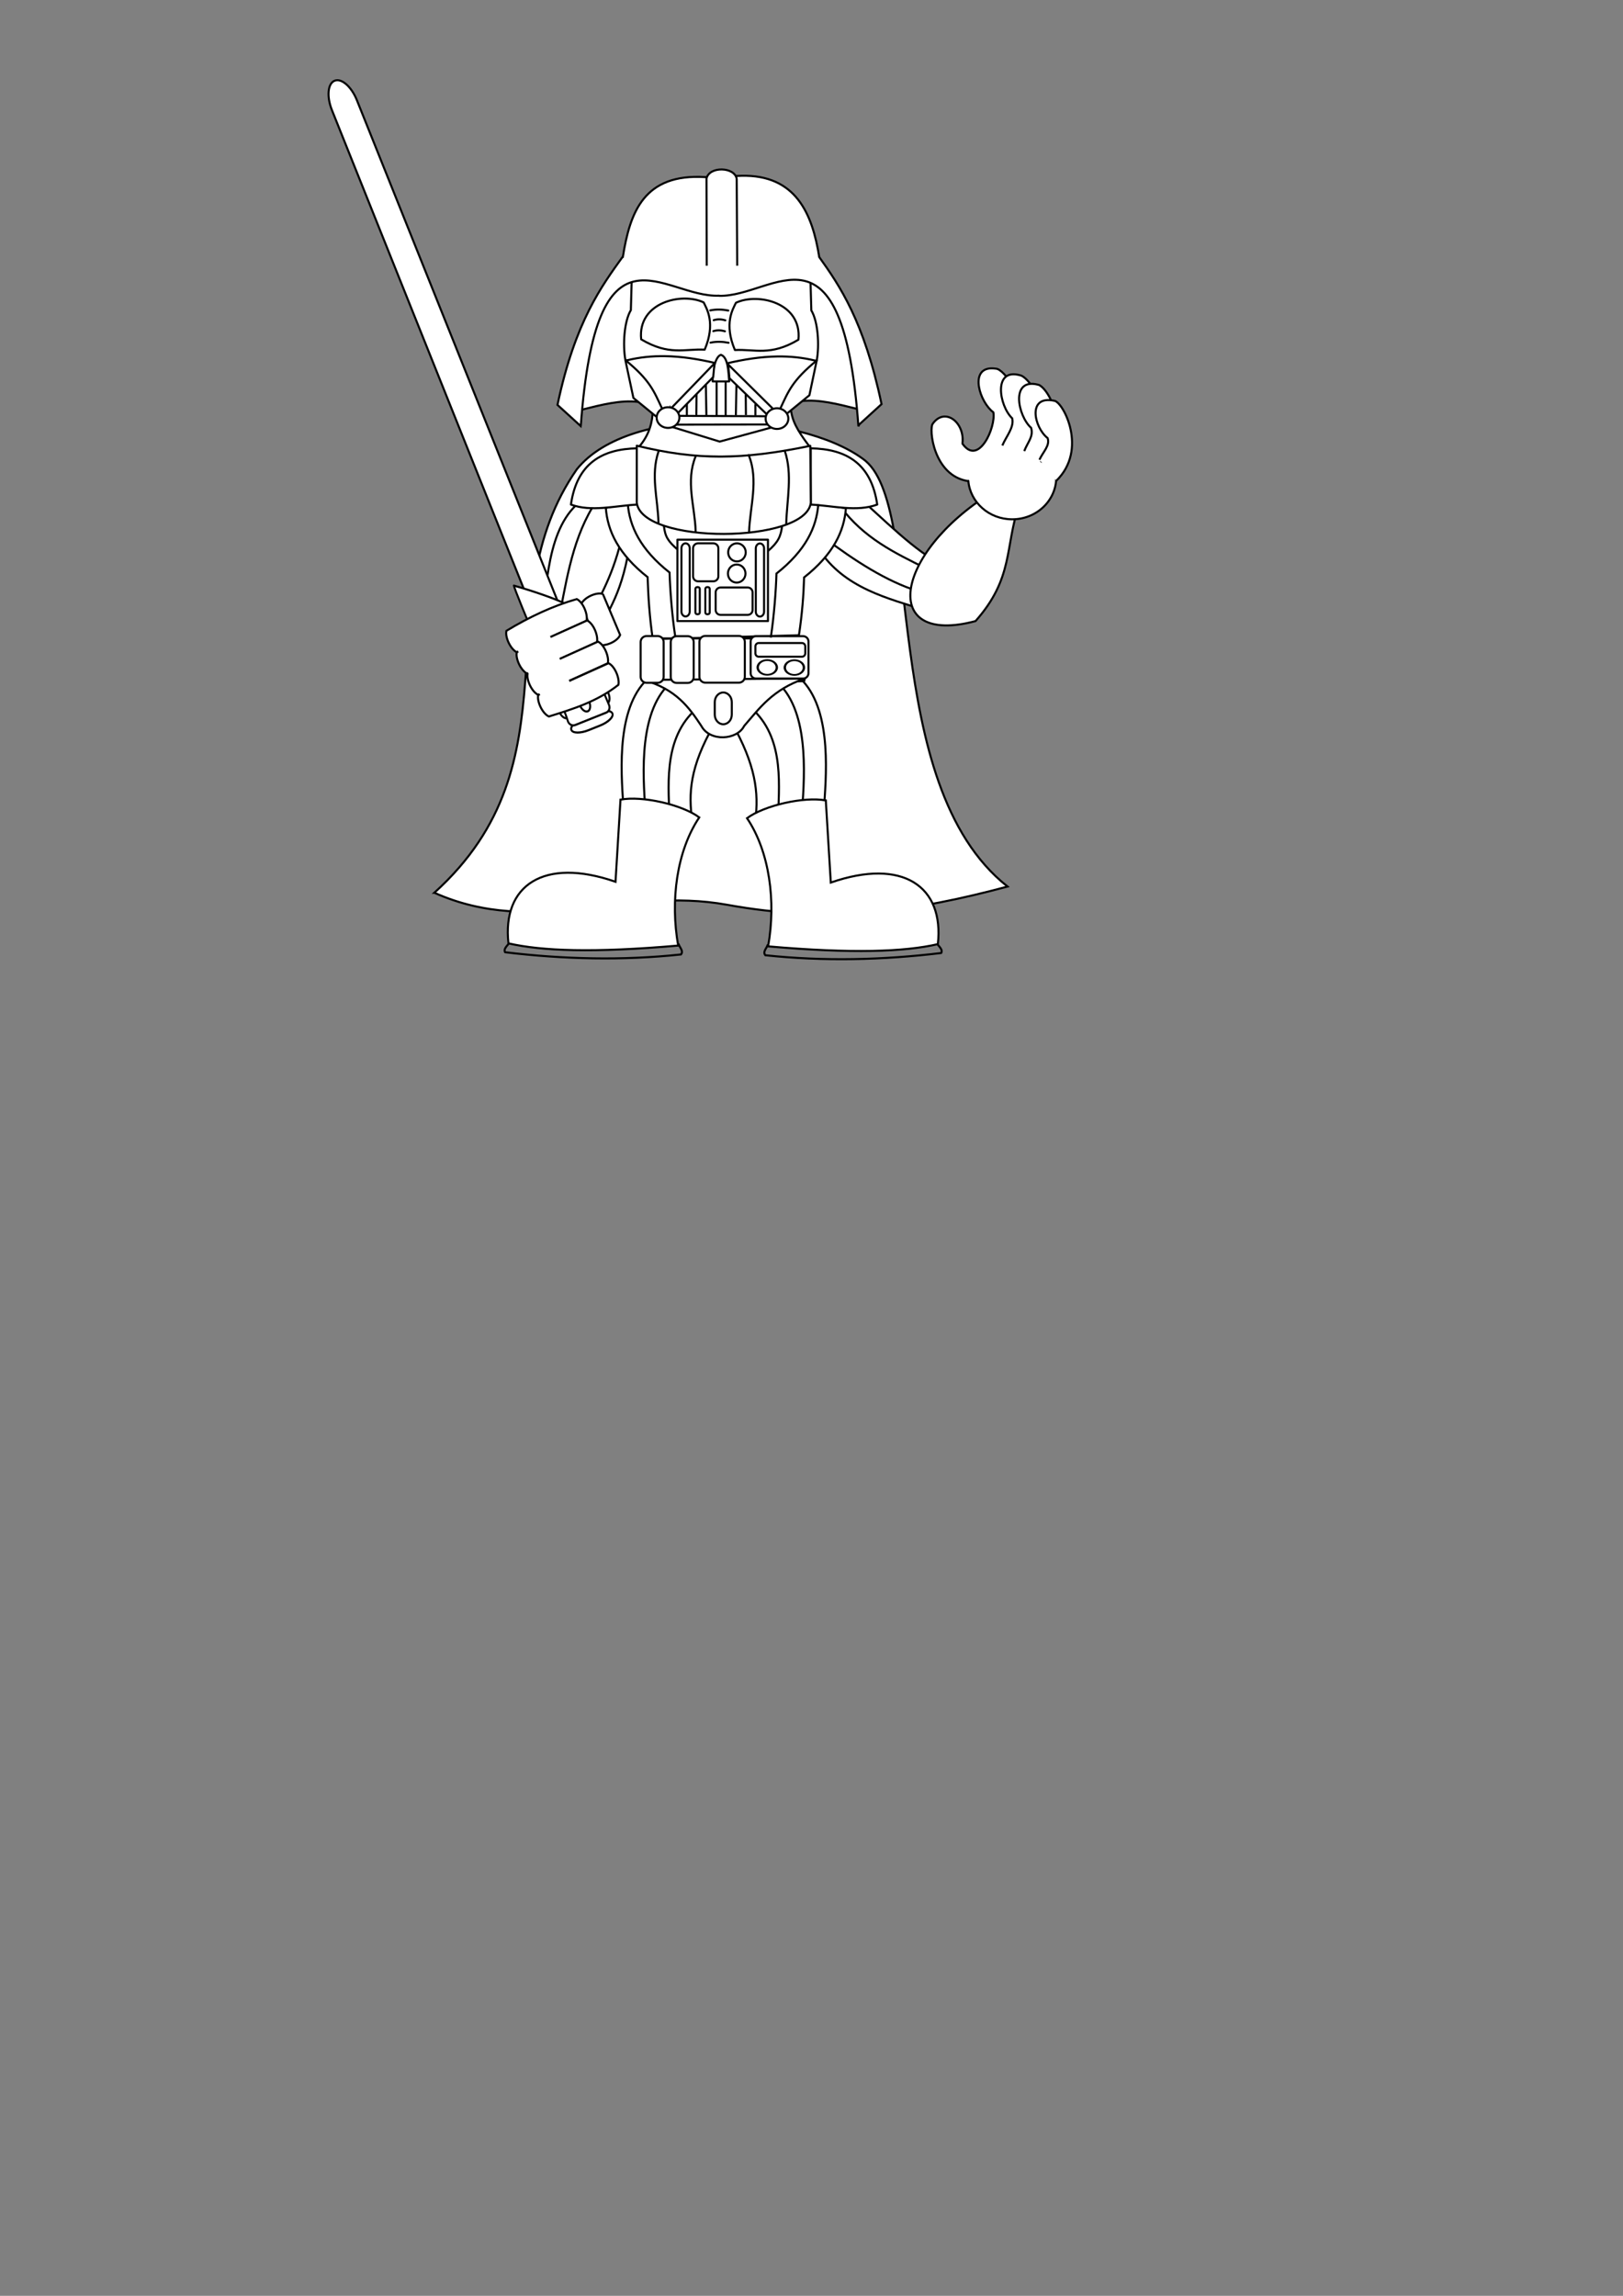 <?xml version="1.0" encoding="UTF-8" standalone="no"?>
<!-- Created with Inkscape (http://www.inkscape.org/) -->

<svg
   xmlns:dc="http://purl.org/dc/elements/1.1/"
   xmlns:cc="http://creativecommons.org/ns#"
   xmlns:rdf="http://www.w3.org/1999/02/22-rdf-syntax-ns#"
   xmlns:svg="http://www.w3.org/2000/svg"
   xmlns="http://www.w3.org/2000/svg"
   xmlns:sodipodi="http://sodipodi.sourceforge.net/DTD/sodipodi-0.dtd"
   xmlns:inkscape="http://www.inkscape.org/namespaces/inkscape"
   width="210mm"
   height="297mm"
   id="svg36674"
   version="1.1"
   inkscape:version="0.48.4 r9939"
   sodipodi:docname="darth-vader_002.hpgl">
  <rect width="100%" height="100%" fill="#808080" stroke="none"/>
  <defs
     id="defs3">
    <inkscape:perspective
       sodipodi:type="inkscape:persp3d"
       inkscape:vp_x="0 : 526.18109 : 1"
       inkscape:vp_y="0 : 1000 : 0"
       inkscape:vp_z="744.09448 : 526.18109 : 1"
       inkscape:persp3d-origin="372.04724 : 350.78739 : 1"
       id="perspective36680" />
    <inkscape:perspective
       id="perspective36465"
       inkscape:persp3d-origin="0.5 : 0.33333333 : 1"
       inkscape:vp_z="1 : 0.5 : 1"
       inkscape:vp_y="0 : 1000 : 0"
       inkscape:vp_x="0 : 0.5 : 1"
       sodipodi:type="inkscape:persp3d" />
    <filter
       color-interpolation-filters="sRGB"
       inkscape:collect="always"
       id="filter5073"
       x="-0.243"
       width="1.485"
       y="-0.102"
       height="1.205">
      <feGaussianBlur
         inkscape:collect="always"
         stdDeviation="11.635"
         id="feGaussianBlur5075" />
    </filter>
  </defs>
  <sodipodi:namedview
     inkscape:document-units="mm"
     id="base"
     pagecolor="#ffffff"
     bordercolor="#666666"
     borderopacity="1.0"
     inkscape:pageopacity="0.0"
     inkscape:pageshadow="2"
     inkscape:zoom="0.98994949"
     inkscape:cx="370.19241"
     inkscape:cy="647.39007"
     inkscape:current-layer="layer1"
     showgrid="false"
     inkscape:window-width="2560"
     inkscape:window-height="1378"
     inkscape:window-x="-8"
     inkscape:window-y="-8"
     inkscape:window-maximized="1" />
  <g
     inkscape:label="Layer 1"
     inkscape:groupmode="layer"
     id="layer1">
    <g
       transform="translate(7.853,-573.43)"
       id="g36360">
      <path
         inkscape:export-ydpi="150.08365"
         inkscape:export-xdpi="150.08365"
         inkscape:export-filename="C:\Documents and Settings\Rob\My Documents\Darth Vader line art.png"
         sodipodi:nodetypes="cccccccccccccccccccc"
         id="path31525"
         d="m 364.156,699.812 -13.281,5.531 -22.562,-4 -31.844,3.531 -18.156,32.812 -7.594,30.312 6.188,5.688 c 9.613,-2.419 18.758,-4.712 27.031,-3.781 l 65.281,8.719 -0.344,-11.375 11.938,-5.812 3.594,8.062 c 8.198,-0.847 17.216,1.421 26.719,3.812 l 3.531,-7.844 -6.062,-28.781 -15.656,-30.812 -28.781,-6.062 z m 20.25,69.688 c -0.095,0.01 -0.186,0.021 -0.281,0.031 l 0.281,-0.031 z"
         style="fill:#ffffff;fill-opacity:1;stroke:#000000;stroke-width:1px;stroke-linecap:butt;stroke-linejoin:miter;stroke-opacity:1" />
      <path
         inkscape:export-ydpi="150.08365"
         inkscape:export-xdpi="150.08365"
         inkscape:export-filename="C:\Documents and Settings\Rob\My Documents\Darth Vader line art.png"
         sodipodi:nodetypes="cscccc"
         id="path4541"
         d="m 204.556,1009.936 c 49.75,22.157 92.351,-3.379 143.189,5.885 51.139,9.319 92.429,3.038 137.128,-8.915 -63.64,-50.171 -39.891,-187.476 -70.711,-209.102 -31.146,-22.897 -113.693,-27.405 -139.906,5.051 -45.794,65.997 1.605,142.655 -69.701,207.081 z"
         style="fill:#ffffff;fill-opacity:1;stroke:#000000;stroke-width:1px;stroke-linecap:butt;stroke-linejoin:miter;stroke-opacity:1" />
      <path
         inkscape:export-ydpi="150.08365"
         inkscape:export-xdpi="150.08365"
         inkscape:export-filename="C:\Documents and Settings\Rob\My Documents\Darth Vader line art.png"
         sodipodi:nodetypes="ccccc"
         id="path4366"
         d="m 453.558,849.827 -8.081,22.223 c -18.854,-5.964 -40.65,-10.957 -53.033,-30.305 l 15.657,-28.789 c 16.633,14.711 31.512,30.223 45.457,36.871 z"
         style="fill:#ffffff;fill-opacity:1;stroke:#000000;stroke-width:1px;stroke-linecap:butt;stroke-linejoin:miter;stroke-opacity:1" />
      <path
         inkscape:export-ydpi="150.08365"
         inkscape:export-xdpi="150.08365"
         inkscape:export-filename="C:\Documents and Settings\Rob\My Documents\Darth Vader line art.png"
         sodipodi:nodetypes="cccccc"
         id="path4362"
         d="m 273.751,820.532 c -15.184,14.756 -14.429,44.381 -17.678,69.195 l 24.749,0.505 c 6.061,-14.816 13.7,-21.742 18.183,-44.447 l -5.556,-33.335 -19.698,8.081 z"
         style="fill:#ffffff;fill-opacity:1;stroke:#000000;stroke-width:1px;stroke-linecap:butt;stroke-linejoin:miter;stroke-opacity:1" />
      <path
         inkscape:export-ydpi="150.08365"
         inkscape:export-xdpi="150.08365"
         inkscape:export-filename="C:\Documents and Settings\Rob\My Documents\Darth Vader line art.png"
         sodipodi:nodetypes="cc"
         id="path4551"
         d="m 394.97,836.19 c 15.321,11.572 30.641,21.397 45.962,26.264"
         style="fill:none;stroke:#000000;stroke-width:1px;stroke-linecap:butt;stroke-linejoin:miter;stroke-opacity:1" />
      <path
         inkscape:export-ydpi="150.08365"
         inkscape:export-xdpi="150.08365"
         inkscape:export-filename="C:\Documents and Settings\Rob\My Documents\Darth Vader line art.png"
         sodipodi:nodetypes="cc"
         id="path4549"
         d="m 403.051,821.037 c 11.603,15.517 26.406,22.613 41.921,30.305"
         style="fill:none;stroke:#000000;stroke-width:1px;stroke-linecap:butt;stroke-linejoin:miter;stroke-opacity:1" />
      <path
         inkscape:export-ydpi="150.08365"
         inkscape:export-xdpi="150.08365"
         inkscape:export-filename="C:\Documents and Settings\Rob\My Documents\Darth Vader line art.png"
         sodipodi:nodetypes="cccccccc"
         id="path4031"
         d="m 288.413,821.78 c 0.855,11.28 6.15,22.564 20.438,33.844 0.255,8.548 0.934,19.74 2.531,30.302 l 71.469,-1.895 c 1.598,-10.562 2.276,-19.733 2.531,-28.281 14.288,-11.28 19.583,-22.532 20.438,-33.812 l -65.719,-11.054 -51.688,10.898 z"
         style="fill:#ffffff;fill-opacity:1;stroke:#000000;stroke-width:1px;stroke-linecap:butt;stroke-linejoin:miter;stroke-opacity:1" />
      <path
         inkscape:export-ydpi="150.08365"
         inkscape:export-xdpi="150.08365"
         inkscape:export-filename="C:\Documents and Settings\Rob\My Documents\Darth Vader line art.png"
         sodipodi:nodetypes="cc"
         id="path4031-2"
         d="m 323.628,842.25 c -4.855,-4.237 -6.22,-6.413 -6.819,-11.743"
         style="fill:none;stroke:#000000;stroke-width:1px;stroke-linecap:butt;stroke-linejoin:miter;stroke-opacity:1" />
      <path
         inkscape:export-ydpi="150.08365"
         inkscape:export-xdpi="150.08365"
         inkscape:export-filename="C:\Documents and Settings\Rob\My Documents\Darth Vader line art.png"
         sodipodi:nodetypes="cccc"
         id="path31649"
         d="m 311.253,776.085 c -0.456,5.91 -2.621,11.557 -7.45,16.794 27.295,5.36 55.538,5.161 84.853,-0.253 -4.516,-6.067 -8.723,-11.658 -9.596,-18.056"
         style="fill:#ffffff;fill-opacity:1;stroke:#000000;stroke-width:1px;stroke-linecap:round;stroke-linejoin:round;stroke-opacity:1" />
      <path
         inkscape:export-ydpi="150.08365"
         inkscape:export-xdpi="150.08365"
         inkscape:export-filename="C:\Documents and Settings\Rob\My Documents\Darth Vader line art.png"
         sodipodi:nodetypes="ccccc"
         id="path3985"
         d="m 297.237,970.792 c -1.11,-16.357 -4.29,-48.149 10.102,-63.892 18.084,-0.337 26.089,14.033 31.82,24.749 -10.48,19.771 -10.286,32.2 -8.081,45.962 l -33.84,-6.819 z"
         style="fill:none;stroke:#000000;stroke-width:1px;stroke-linecap:butt;stroke-linejoin:miter;stroke-opacity:1" />
      <path
         inkscape:export-ydpi="150.08365"
         inkscape:export-xdpi="150.08365"
         inkscape:export-filename="C:\Documents and Settings\Rob\My Documents\Darth Vader line art.png"
         sodipodi:nodetypes="ccccc"
         id="path3985-5"
         d="m 394.97,970.414 c 1.11,-16.357 4.29,-48.149 -10.102,-63.892 -18.084,-0.337 -27.099,13.275 -32.83,23.991 10.48,19.771 11.296,32.957 9.091,46.72 l 33.84,-6.819 z"
         style="fill:none;stroke:#000000;stroke-width:1px;stroke-linecap:butt;stroke-linejoin:miter;stroke-opacity:1" />
      <path
         inkscape:export-ydpi="150.08365"
         inkscape:export-xdpi="150.08365"
         inkscape:export-filename="C:\Documents and Settings\Rob\My Documents\Darth Vader line art.png"
         sodipodi:nodetypes="ccc"
         id="path4031-3"
         d="m 322.365,884.677 c -1.598,-10.562 -2.523,-22.767 -2.778,-31.315 -14.288,-11.28 -19.601,-22.56 -20.456,-33.84"
         style="fill:none;stroke:#000000;stroke-width:1px;stroke-linecap:butt;stroke-linejoin:miter;stroke-opacity:1" />
      <path
         style="fill:none;stroke:#000000;stroke-width:1;stroke-linecap:round;stroke-linejoin:round;stroke-miterlimit:4;stroke-opacity:1"
         d="m 307.216,885.561 78.323,0 0,20.708 -78.323,0 z"
         id="rect30735" />
      <path
         inkscape:export-ydpi="150.08365"
         inkscape:export-xdpi="150.08365"
         inkscape:export-filename="C:\Documents and Settings\Rob\My Documents\Darth Vader line art.png"
         sodipodi:nodetypes="cc"
         id="path3985-1-1"
         d="m 319.56,975.429 c -0.231,-16.393 -3.468,-39.218 11.747,-54.167"
         style="fill:none;stroke:#000000;stroke-width:1px;stroke-linecap:butt;stroke-linejoin:miter;stroke-opacity:1" />
      <path
         inkscape:export-ydpi="150.08365"
         inkscape:export-xdpi="150.08365"
         inkscape:export-filename="C:\Documents and Settings\Rob\My Documents\Darth Vader line art.png"
         sodipodi:nodetypes="cc"
         id="path3985-1"
         d="m 308.009,973.068 c -1.11,-16.357 -4.29,-48.149 10.102,-63.892"
         style="fill:none;stroke:#000000;stroke-width:1px;stroke-linecap:butt;stroke-linejoin:miter;stroke-opacity:1" />
      <path
         inkscape:export-ydpi="150.08365"
         inkscape:export-xdpi="150.08365"
         inkscape:export-filename="C:\Documents and Settings\Rob\My Documents\Darth Vader line art.png"
         sodipodi:nodetypes="cc"
         id="path3985-1-1-7"
         d="m 372.647,975.05 c 0.231,-16.393 3.468,-39.218 -11.747,-54.167"
         style="fill:none;stroke:#000000;stroke-width:1px;stroke-linecap:butt;stroke-linejoin:miter;stroke-opacity:1" />
      <path
         inkscape:export-ydpi="150.08365"
         inkscape:export-xdpi="150.08365"
         inkscape:export-filename="C:\Documents and Settings\Rob\My Documents\Darth Vader line art.png"
         sodipodi:nodetypes="cc"
         id="path3985-1-2"
         d="m 384.198,972.69 c 1.11,-16.357 4.29,-48.149 -10.102,-63.892"
         style="fill:none;stroke:#000000;stroke-width:1px;stroke-linecap:butt;stroke-linejoin:miter;stroke-opacity:1" />
      <path
         inkscape:export-ydpi="150.08365"
         inkscape:export-xdpi="150.08365"
         inkscape:export-filename="C:\Documents and Settings\Rob\My Documents\Darth Vader line art.png"
         sodipodi:nodetypes="ccccc"
         id="path3981"
         d="m 306.834,905.89 79.044,-0.758 c -15.942,5.433 -22.269,14.565 -29.799,23.233 -3.486,6.974 -16.775,7.848 -20.961,0 -6.013,-9.086 -12.378,-18.007 -28.284,-22.476 z"
         style="fill:#ffffff;fill-opacity:1;stroke:#000000;stroke-width:1px;stroke-linecap:round;stroke-linejoin:round;stroke-opacity:1" />
      <path
         style="fill:#ffffff;fill-opacity:1;stroke:#000000;stroke-width:1;stroke-linecap:round;stroke-linejoin:round;stroke-miterlimit:4;stroke-opacity:1"
         d="m 323.418,837.301 44.291,0 0,39.799 -44.291,0 z"
         id="rect30737" />
      <path
         inkscape:export-ydpi="150.08365"
         inkscape:export-xdpi="150.08365"
         inkscape:export-filename="C:\Documents and Settings\Rob\My Documents\Darth Vader line art.png"
         sodipodi:nodetypes="cccc"
         id="path4364"
         d="m 476.792,814.471 c -47.804,29.863 -54.359,75.113 -7.576,62.629 18.665,-21.045 14.294,-36.029 21.213,-56.569 l -13.637,-6.061 z"
         style="fill:#ffffff;fill-opacity:1;stroke:#000000;stroke-width:1px;stroke-linecap:butt;stroke-linejoin:miter;stroke-opacity:1" />
      <path
         inkscape:export-ydpi="150.08365"
         inkscape:export-xdpi="150.08365"
         inkscape:export-filename="C:\Documents and Settings\Rob\My Documents\Darth Vader line art.png"
         sodipodi:nodetypes="cccscccssccc"
         id="path31253"
         d="m 476.844,753.531 c -10.657,0.323 -5.573,16.553 1.094,21.5 1.3,7.272 -7.239,26.632 -15.125,15.312 0.928,-7.463 -3.89,-13.484 -8.875,-13.25 -1.951,0.091 -3.935,1.135 -5.594,3.438 -2.127,2.291 0.258,25.615 17.281,28.125 l 0.062,-0.125 c 0.902,10.535 10.165,18.812 21.469,18.812 11.901,0 21.531,-9.175 21.531,-20.5 0,-11.295 -9.581,-20.451 -21.438,-20.5 8.343,-17.194 -4.157,-32.56 -8.062,-32.656 -0.855,-0.128 -1.633,-0.178 -2.344,-0.156 z"
         style="fill:#ffffff;fill-opacity:1;stroke:#000000;stroke-width:1;stroke-linecap:round;stroke-linejoin:round;stroke-miterlimit:4;stroke-opacity:1;stroke-dasharray:none" />
      <path
         inkscape:export-ydpi="150.08365"
         inkscape:export-xdpi="150.08365"
         inkscape:export-filename="C:\Documents and Settings\Rob\My Documents\Darth Vader line art.png"
         sodipodi:nodetypes="ccccccccccccccccccccccccccccccc"
         id="path31376"
         d="m 304.062,703.875 -3.031,7.812 -0.375,13.375 c -3.292,5.504 -4.023,16.999 -2.656,24.5 0.024,0.019 0.039,0.043 0.062,0.062 L 298,749.688 301.906,768 l 11.125,9.094 0.812,0.062 6.875,5 23.375,7.188 25,-6.812 -0.125,-0.125 7.938,-6.562 -0.031,-0.094 11.094,-9.062 3.5,-16.625 -0.375,-0.219 0.469,-0.156 c 1.367,-7.501 0.636,-18.996 -2.656,-24.5 l -0.375,-13.375 L 385.75,706.875 369.844,705 l -1.75,2.031 -1.906,-0.156 -13.656,2.031 -26.25,-2.031 -22.219,-3 z m 87.406,46.188 0.031,-0.188 -0.031,0.188 z"
         style="fill:#ffffff;fill-opacity:1;stroke:#000000;stroke-width:1px;stroke-linecap:butt;stroke-linejoin:miter;stroke-opacity:1" />
      <path
         inkscape:export-ydpi="150.08365"
         inkscape:export-xdpi="150.08365"
         inkscape:export-filename="C:\Documents and Settings\Rob\My Documents\Darth Vader line art.png"
         id="path31400-7-9"
         d="m 317.344,747.572 c 8.173,0.125 16.399,1.442 24.625,3.375 l -4.406,8.969 -10.375,9.844 -4.406,3.062 -2.531,2.5 -0.594,-0.312 -2.062,1.438 -0.625,-2.844 -1.125,-0.562 c -3.869,-8.296 -5.816,-13.699 -17.812,-23.5 l 0.844,0.031 c 6.1,-1.493 12.269,-2.095 18.469,-2 z"
         style="fill:#ffffff;fill-opacity:1;stroke:#000000;stroke-width:1px;stroke-linecap:round;stroke-linejoin:round;stroke-opacity:1" />
      <path
         inkscape:export-ydpi="150.08365"
         inkscape:export-xdpi="150.08365"
         inkscape:export-filename="C:\Documents and Settings\Rob\My Documents\Darth Vader line art.png"
         sodipodi:nodetypes="cccc"
         id="path31255"
         d="m 336.76,744.392 c -9.776,-0.505 -17.425,3.091 -31.062,-5.051 -1.813,-18.101 19.853,-23.13 30.557,-18.056 1.533,3.181 5.972,10.18 0.505,23.107 z"
         style="fill:none;stroke:#000000;stroke-width:1;stroke-linecap:round;stroke-linejoin:round;stroke-miterlimit:4;stroke-opacity:1" />
      <path
         inkscape:export-ydpi="150.08365"
         inkscape:export-xdpi="150.08365"
         inkscape:export-filename="C:\Documents and Settings\Rob\My Documents\Darth Vader line art.png"
         id="path31400-7"
         d="m 372.25,747.719 c -8.173,0.125 -16.399,1.442 -24.625,3.375 l 4.406,8.969 10.375,9.844 4.406,3.062 2.531,2.5 0.594,-0.312 2.062,1.438 0.625,-2.844 1.125,-0.562 c 3.869,-8.296 5.816,-13.699 17.812,-23.5 l -0.844,0.031 c -6.1,-1.493 -12.269,-2.095 -18.469,-2 z"
         style="fill:#ffffff;fill-opacity:1;stroke:#000000;stroke-width:1px;stroke-linecap:round;stroke-linejoin:round;stroke-opacity:1" />
      <path
         inkscape:export-ydpi="150.08365"
         inkscape:export-xdpi="150.08365"
         inkscape:export-filename="C:\Documents and Settings\Rob\My Documents\Darth Vader line art.png"
         sodipodi:nodetypes="cccc"
         id="path31328"
         d="m 344.715,746.917 c -2.881,0.821 -4.19,8.271 -4.041,13.006 l 8.081,0 c -0.431,-4.409 -0.431,-11.775 -4.041,-13.006 z"
         style="fill:#ffffff;fill-opacity:1;stroke:#000000;stroke-width:1px;stroke-linecap:round;stroke-linejoin:round;stroke-opacity:1" />
      <path
         inkscape:export-ydpi="150.08365"
         inkscape:export-xdpi="150.08365"
         inkscape:export-filename="C:\Documents and Settings\Rob\My Documents\Darth Vader line art.png"
         sodipodi:nodetypes="ccccc"
         id="path31330"
         d="m 320.218,773.181 21.339,-22.097 -0.631,6.692 -18.562,18.94 -2.147,-3.536 z"
         style="fill:#ffffff;fill-opacity:1;stroke:#000000;stroke-width:1px;stroke-linecap:butt;stroke-linejoin:miter;stroke-opacity:1" />
      <path
         inkscape:export-ydpi="150.08365"
         inkscape:export-xdpi="150.08365"
         inkscape:export-filename="C:\Documents and Settings\Rob\My Documents\Darth Vader line art.png"
         sodipodi:nodetypes="ccccc"
         id="path31330-1"
         d="m 370.221,773.371 -21.971,-21.718 0.631,6.692 19.193,18.562 2.147,-3.536 z"
         style="fill:#ffffff;fill-opacity:1;stroke:#000000;stroke-width:1px;stroke-linecap:butt;stroke-linejoin:miter;stroke-opacity:1" />
      <path
         inkscape:export-ydpi="150.08365"
         inkscape:export-xdpi="150.08365"
         inkscape:export-filename="C:\Documents and Settings\Rob\My Documents\Darth Vader line art.png"
         sodipodi:nodetypes="cccccc"
         id="path31330-1-2"
         d="m 368.261,776.955 -46.298,-0.209 0.362,4.308 46.901,-0.077 -0.965,-4.022 0,-5e-5 z"
         style="fill:#ffffff;fill-opacity:1;stroke:#000000;stroke-width:1px;stroke-linecap:butt;stroke-linejoin:miter;stroke-opacity:1" />
      <path
         transform="translate(72.605,425.274)"
         style="fill:#ffffff;fill-opacity:1;stroke:#000000;stroke-width:1;stroke-linecap:round;stroke-linejoin:round;stroke-miterlimit:4;stroke-opacity:1"
         d="m 305.066,352.832 c 0,2.789 -2.487,5.051 -5.556,5.051 -3.068,0 -5.556,-2.261 -5.556,-5.051 0,-2.789 2.487,-5.051 5.556,-5.051 3.068,0 5.556,2.261 5.556,5.051 z"
         id="path31304-1" />
      <path
         transform="translate(19.319,424.769)"
         style="fill:#ffffff;fill-opacity:1;stroke:#000000;stroke-width:1;stroke-linecap:round;stroke-linejoin:round;stroke-miterlimit:4;stroke-opacity:1"
         d="m 305.066,352.832 c 0,2.789 -2.487,5.051 -5.556,5.051 -3.068,0 -5.556,-2.261 -5.556,-5.051 0,-2.789 2.487,-5.051 5.556,-5.051 3.068,0 5.556,2.261 5.556,5.051 z"
         id="path31304" />
      <path
         inkscape:export-ydpi="150.08365"
         inkscape:export-xdpi="150.08365"
         inkscape:export-filename="C:\Documents and Settings\Rob\My Documents\Darth Vader line art.png"
         sodipodi:nodetypes="cccc"
         id="path31255-6"
         d="m 351.542,744.574 c 9.776,-0.505 17.425,3.091 31.062,-5.051 1.813,-18.101 -19.853,-23.13 -30.557,-18.056 -1.533,3.181 -5.972,10.18 -0.505,23.107 z"
         style="fill:none;stroke:#000000;stroke-width:1;stroke-linecap:round;stroke-linejoin:round;stroke-miterlimit:4;stroke-opacity:1" />
      <path
         inkscape:export-ydpi="150.08365"
         inkscape:export-xdpi="150.08365"
         inkscape:export-filename="C:\Documents and Settings\Rob\My Documents\Darth Vader line art.png"
         id="path31446"
         d="m 354.781,659.375 c -0.234,0.005 -0.482,0.023 -0.719,0.031 l -16.938,0.625 c -29.972,-1.889 -36.874,16.964 -40.375,39.031 l -0.156,0 c -9.917,13.903 -23.179,31.348 -31.812,72.344 l 11.25,10.25 0,-0.125 0.125,0.375 C 283.813,676.805 316.365,719.154 343.812,718 l 0.094,0.062 c 26.901,0.654 60.336,-41.666 68.031,63.812 l 0.375,-0.875 10.938,-9.969 c -8.571,-40.7 -20.592,-58.054 -30.469,-71.906 -3.392,-21.429 -11.57,-40.308 -38,-39.75 z"
         style="fill:#ffffff;fill-opacity:1;stroke:#000000;stroke-width:1px;stroke-linecap:butt;stroke-linejoin:miter;stroke-opacity:1" />
      <path
         inkscape:export-ydpi="150.08365"
         inkscape:export-xdpi="150.08365"
         inkscape:export-filename="C:\Documents and Settings\Rob\My Documents\Darth Vader line art.png"
         sodipodi:nodetypes="cccc"
         id="path31521"
         d="m 337.77,703.354 -0.126,-42.553 c 1.202,-6.218 13.892,-5.865 14.773,0.126 l 0.253,42.426"
         style="fill:#ffffff;fill-opacity:1;stroke:#000000;stroke-width:1px;stroke-linecap:butt;stroke-linejoin:miter;stroke-opacity:1" />
      <path
         inkscape:export-ydpi="150.08365"
         inkscape:export-xdpi="150.08365"
         inkscape:export-filename="C:\Documents and Settings\Rob\My Documents\Darth Vader line art.png"
         sodipodi:nodetypes="cc"
         id="path31552"
         d="m 342.596,760.29 1e-5,16.429"
         style="fill:none;stroke:#000000;stroke-width:1px;stroke-linecap:butt;stroke-linejoin:miter;stroke-opacity:1" />
      <path
         inkscape:export-ydpi="150.08365"
         inkscape:export-xdpi="150.08365"
         inkscape:export-filename="C:\Documents and Settings\Rob\My Documents\Darth Vader line art.png"
         sodipodi:nodetypes="cc"
         id="path31552-5"
         d="m 337.328,761.629 0.268,14.732"
         style="fill:none;stroke:#000000;stroke-width:1px;stroke-linecap:butt;stroke-linejoin:miter;stroke-opacity:1" />
      <path
         inkscape:export-ydpi="150.08365"
         inkscape:export-xdpi="150.08365"
         inkscape:export-filename="C:\Documents and Settings\Rob\My Documents\Darth Vader line art.png"
         sodipodi:nodetypes="cc"
         id="path31552-4"
         d="m 332.775,766.182 -0.089,10.089"
         style="fill:none;stroke:#000000;stroke-width:1px;stroke-linecap:butt;stroke-linejoin:miter;stroke-opacity:1" />
      <path
         inkscape:export-ydpi="150.08365"
         inkscape:export-xdpi="150.08365"
         inkscape:export-filename="C:\Documents and Settings\Rob\My Documents\Darth Vader line art.png"
         sodipodi:nodetypes="cc"
         id="path31552-56"
         d="m 328.043,770.915 10e-6,5.536"
         style="fill:none;stroke:#000000;stroke-width:1px;stroke-linecap:butt;stroke-linejoin:miter;stroke-opacity:1" />
      <path
         inkscape:export-ydpi="150.08365"
         inkscape:export-xdpi="150.08365"
         inkscape:export-filename="C:\Documents and Settings\Rob\My Documents\Darth Vader line art.png"
         sodipodi:nodetypes="cc"
         id="path31552-49"
         d="m 347.016,760.379 -10e-6,16.429"
         style="fill:none;stroke:#000000;stroke-width:1px;stroke-linecap:butt;stroke-linejoin:miter;stroke-opacity:1" />
      <path
         inkscape:export-ydpi="150.08365"
         inkscape:export-xdpi="150.08365"
         inkscape:export-filename="C:\Documents and Settings\Rob\My Documents\Darth Vader line art.png"
         sodipodi:nodetypes="cc"
         id="path31552-5-8"
         d="m 352.284,761.718 -0.268,14.732"
         style="fill:none;stroke:#000000;stroke-width:1px;stroke-linecap:butt;stroke-linejoin:miter;stroke-opacity:1" />
      <path
         inkscape:export-ydpi="150.08365"
         inkscape:export-xdpi="150.08365"
         inkscape:export-filename="C:\Documents and Settings\Rob\My Documents\Darth Vader line art.png"
         sodipodi:nodetypes="cc"
         id="path31552-4-4"
         d="m 356.837,766.272 0.089,10.089"
         style="fill:none;stroke:#000000;stroke-width:1px;stroke-linecap:butt;stroke-linejoin:miter;stroke-opacity:1" />
      <path
         inkscape:export-ydpi="150.08365"
         inkscape:export-xdpi="150.08365"
         inkscape:export-filename="C:\Documents and Settings\Rob\My Documents\Darth Vader line art.png"
         sodipodi:nodetypes="cc"
         id="path31552-56-3"
         d="m 361.57,771.004 -1e-5,5.536"
         style="fill:none;stroke:#000000;stroke-width:1px;stroke-linecap:butt;stroke-linejoin:miter;stroke-opacity:1" />
      <path
         inkscape:export-ydpi="150.08365"
         inkscape:export-xdpi="150.08365"
         inkscape:export-filename="C:\Documents and Settings\Rob\My Documents\Darth Vader line art.png"
         sodipodi:nodetypes="cc"
         id="path31676"
         d="m 339.474,725.199 c 3.038,-0.623 5.969,-0.49 8.839,0.063"
         style="fill:none;stroke:#000000;stroke-width:1px;stroke-linecap:round;stroke-linejoin:round;stroke-opacity:1" />
      <path
         inkscape:export-ydpi="150.08365"
         inkscape:export-xdpi="150.08365"
         inkscape:export-filename="C:\Documents and Settings\Rob\My Documents\Darth Vader line art.png"
         sodipodi:nodetypes="cc"
         id="path31676-8"
         d="m 339.601,740.968 c 3.038,-0.623 5.969,-0.49 8.839,0.063"
         style="fill:none;stroke:#000000;stroke-width:1px;stroke-linecap:round;stroke-linejoin:round;stroke-opacity:1" />
      <path
         inkscape:export-ydpi="150.08365"
         inkscape:export-xdpi="150.08365"
         inkscape:export-filename="C:\Documents and Settings\Rob\My Documents\Darth Vader line art.png"
         sodipodi:nodetypes="cc"
         id="path31676-2"
         d="m 341.179,729.983 c 1.953,-0.623 3.837,-0.49 5.682,0.063"
         style="fill:none;stroke:#000000;stroke-width:1px;stroke-linecap:round;stroke-linejoin:round;stroke-opacity:1" />
      <path
         inkscape:export-ydpi="150.08365"
         inkscape:export-xdpi="150.08365"
         inkscape:export-filename="C:\Documents and Settings\Rob\My Documents\Darth Vader line art.png"
         sodipodi:nodetypes="cc"
         id="path31676-2-7"
         d="m 340.99,735.349 c 1.953,-0.623 3.837,-0.49 5.682,0.063"
         style="fill:none;stroke:#000000;stroke-width:1px;stroke-linecap:round;stroke-linejoin:round;stroke-opacity:1" />
      <path
         inkscape:export-ydpi="150.08365"
         inkscape:export-xdpi="150.08365"
         inkscape:export-filename="C:\Documents and Settings\Rob\My Documents\Darth Vader line art.png"
         sodipodi:nodetypes="cccc"
         id="path31731"
         d="m 303.846,792.633 0,27.5 c -10.944,0.553 -22.413,3.733 -32.5,0 2.923,-20.241 15.328,-27.207 32.5,-27.5 z"
         style="fill:#ffffff;fill-opacity:1;stroke:#000000;stroke-width:1px;stroke-linecap:round;stroke-linejoin:round;stroke-opacity:1" />
      <path
         inkscape:export-ydpi="150.08365"
         inkscape:export-xdpi="150.08365"
         inkscape:export-filename="C:\Documents and Settings\Rob\My Documents\Darth Vader line art.png"
         sodipodi:nodetypes="cccc"
         id="path31731-1"
         d="m 388.637,792.636 0,27.5 c 10.944,0.553 22.413,3.733 32.5,0 -2.923,-20.241 -15.328,-27.207 -32.5,-27.5 z"
         style="fill:#ffffff;fill-opacity:1;stroke:#000000;stroke-width:1px;stroke-linecap:round;stroke-linejoin:round;stroke-opacity:1" />
      <path
         style="fill:#ffffff;fill-opacity:1;stroke:#000000;stroke-width:1;stroke-linecap:round;stroke-linejoin:round;stroke-miterlimit:4;stroke-opacity:1"
         d="m 308.345,884.424 5.438,0 c 1.607,0 2.9,1.293 2.9,2.9 l 0,17.055 c 0,1.607 -1.293,2.9 -2.9,2.9 l -5.438,0 c -1.607,0 -2.9,-1.293 -2.9,-2.9 l 0,-17.055 c 0,-1.607 1.293,-2.9 2.9,-2.9 z"
         id="rect2928" />
      <path
         style="fill:#ffffff;fill-opacity:1;stroke:#000000;stroke-width:1;stroke-linecap:round;stroke-linejoin:round;stroke-miterlimit:4;stroke-opacity:1"
         d="m 323.055,884.487 5.438,0 c 1.607,0 2.9,1.293 2.9,2.9 l 0,17.055 c 0,1.607 -1.293,2.9 -2.9,2.9 l -5.438,0 c -1.607,0 -2.9,-1.293 -2.9,-2.9 l 0,-17.055 c 0,-1.607 1.293,-2.9 2.9,-2.9 z"
         id="rect2928-7" />
      <path
         style="fill:#ffffff;fill-opacity:1;stroke:#000000;stroke-width:1;stroke-linecap:round;stroke-linejoin:round;stroke-miterlimit:4;stroke-opacity:1"
         d="m 337.071,884.361 16.423,0 c 1.607,0 2.9,1.293 2.9,2.9 l 0,17.055 c 0,1.607 -1.293,2.9 -2.9,2.9 l -16.423,0 c -1.607,0 -2.9,-1.293 -2.9,-2.9 l 0,-17.055 c 0,-1.607 1.293,-2.9 2.9,-2.9 z"
         id="rect2928-7-4" />
      <path
         style="fill:#ffffff;fill-opacity:1;stroke:#000000;stroke-width:1;stroke-linecap:round;stroke-linejoin:round;stroke-miterlimit:4;stroke-opacity:1"
         d="m 361.863,884.487 23.029,0 c 1.456,0 2.628,1.172 2.628,2.628 l 0,15.453 c 0,1.456 -1.172,2.628 -2.628,2.628 l -23.029,0 c -1.456,0 -2.628,-1.172 -2.628,-2.628 l 0,-15.453 c 0,-1.456 1.172,-2.628 2.628,-2.628 z"
         id="rect2928-7-4-0" />
      <path
         style="fill:none;stroke:#000000;stroke-width:1;stroke-linecap:round;stroke-linejoin:round;stroke-miterlimit:4;stroke-opacity:1"
         d="m 327.416,839.094 c 1.119,0 2.02,1.07 2.02,2.4 l 0,30.934 c 0,1.33 -0.901,2.4 -2.02,2.4 -1.119,0 -2.02,-1.07 -2.02,-2.4 l 0,-30.934 c 0,-1.33 0.901,-2.4 2.02,-2.4 z"
         id="rect3768" />
      <path
         style="fill:#ffffff;fill-opacity:1;stroke:#000000;stroke-width:1;stroke-linecap:round;stroke-linejoin:round;stroke-miterlimit:4;stroke-opacity:1"
         d="m 363.781,839.157 c 1.119,0 2.02,1.07 2.02,2.4 l 0,30.934 c 0,1.33 -0.901,2.4 -2.02,2.4 -1.119,0 -2.02,-1.07 -2.02,-2.4 l 0,-30.934 c 0,-1.33 0.901,-2.4 2.02,-2.4 z"
         id="rect3768-9" />
      <path
         style="fill:none;stroke:#000000;stroke-width:1;stroke-linecap:round;stroke-linejoin:round;stroke-miterlimit:4;stroke-opacity:1"
         d="m 333.545,839.094 7.44,0 c 1.367,0 2.467,1.1 2.467,2.467 l 0,13.627 c 0,1.367 -1.1,2.467 -2.467,2.467 l -7.44,0 c -1.367,0 -2.467,-1.1 -2.467,-2.467 l 0,-13.627 c 0,-1.367 1.1,-2.467 2.467,-2.467 z"
         id="rect3792" />
      <path
         transform="matrix(0,1,-1,0,0,0)"
         style="fill:none;stroke:#000000;stroke-width:1;stroke-linecap:round;stroke-linejoin:round;stroke-miterlimit:4;stroke-opacity:1"
         d="m 863.086,-360.183 8.585,0 c 1.33,0 2.4,1.07 2.4,2.4 l 0,13.256 c 0,1.33 -1.07,2.4 -2.4,2.4 l -8.585,0 c -1.33,0 -2.4,-1.07 -2.4,-2.4 l 0,-13.256 c 0,-1.33 1.07,-2.4 2.4,-2.4 z"
         id="rect3792-4" />
      <path
         style="fill:none;stroke:#000000;stroke-width:1;stroke-linecap:round;stroke-linejoin:round;stroke-miterlimit:4;stroke-opacity:1"
         d="m 333.104,860.496 0.366,0 c 0.493,0 0.89,0.397 0.89,0.89 l 0,11.477 c 0,0.493 -0.397,0.89 -0.89,0.89 l -0.366,0 c -0.493,0 -0.89,-0.397 -0.89,-0.89 l 0,-11.477 c 0,-0.493 0.397,-0.89 0.89,-0.89 z"
         id="rect3768-8" />
      <path
         style="fill:none;stroke:#000000;stroke-width:1;stroke-linecap:round;stroke-linejoin:round;stroke-miterlimit:4;stroke-opacity:1"
         d="m 337.966,860.496 0.366,0 c 0.493,0 0.89,0.397 0.89,0.89 l 0,11.477 c 0,0.493 -0.397,0.89 -0.89,0.89 l -0.366,0 c -0.493,0 -0.89,-0.397 -0.89,-0.89 l 0,-11.477 c 0,-0.493 0.397,-0.89 0.89,-0.89 z"
         id="rect3768-8-8" />
      <path
         transform="translate(13.132,421.739)"
         style="fill:none;stroke:#000000;stroke-width:1;stroke-linecap:round;stroke-linejoin:round;stroke-miterlimit:4;stroke-opacity:1"
         d="m 343.704,421.774 c 0,2.441 -1.922,4.419 -4.293,4.419 -2.371,0 -4.293,-1.979 -4.293,-4.419 0,-2.441 1.922,-4.419 4.293,-4.419 2.371,0 4.293,1.979 4.293,4.419 z"
         id="path3860" />
      <path
         transform="translate(13.006,432.093)"
         style="fill:none;stroke:#000000;stroke-width:1;stroke-linecap:round;stroke-linejoin:round;stroke-miterlimit:4;stroke-opacity:1"
         d="m 343.704,421.774 c 0,2.441 -1.922,4.419 -4.293,4.419 -2.371,0 -4.293,-1.979 -4.293,-4.419 0,-2.441 1.922,-4.419 4.293,-4.419 2.371,0 4.293,1.979 4.293,4.419 z"
         id="path3860-2" />
      <path
         transform="matrix(0,1,-1,0,0,0)"
         style="fill:none;stroke:#000000;stroke-width:1;stroke-linecap:round;stroke-linejoin:round;stroke-miterlimit:4;stroke-opacity:1"
         d="m 889.47,-385.941 3.419,0 c 0.907,0 1.637,0.73 1.637,1.637 l 0,21.096 c 0,0.907 -0.73,1.637 -1.637,1.637 l -3.419,0 c -0.907,0 -1.637,-0.73 -1.637,-1.637 l 0,-21.096 c 0,-0.907 0.73,-1.637 1.637,-1.637 z"
         id="rect3768-4" />
      <path
         transform="matrix(1.088,0,0,0.814,-1.916,556.447)"
         style="fill:none;stroke:#000000;stroke-width:1.062;stroke-linecap:round;stroke-linejoin:round;stroke-miterlimit:4;stroke-opacity:1"
         d="m 343.704,421.774 c 0,2.441 -1.922,4.419 -4.293,4.419 -2.371,0 -4.293,-1.979 -4.293,-4.419 0,-2.441 1.922,-4.419 4.293,-4.419 2.371,0 4.293,1.979 4.293,4.419 z"
         id="path3860-2-5" />
      <path
         transform="matrix(1.088,0,0,0.814,11.342,556.511)"
         style="fill:none;stroke:#000000;stroke-width:1.062;stroke-linecap:round;stroke-linejoin:round;stroke-miterlimit:4;stroke-opacity:1"
         d="m 343.704,421.774 c 0,2.441 -1.922,4.419 -4.293,4.419 -2.371,0 -4.293,-1.979 -4.293,-4.419 0,-2.441 1.922,-4.419 4.293,-4.419 2.371,0 4.293,1.979 4.293,4.419 z"
         id="path3860-2-5-5" />
      <path
         inkscape:export-ydpi="150.08365"
         inkscape:export-xdpi="150.08365"
         inkscape:export-filename="C:\Documents and Settings\Rob\My Documents\Darth Vader line art.png"
         sodipodi:nodetypes="cccccc"
         id="path3950"
         d="m 303.551,791.355 0,27.914 c 2.663,20.522 82.616,20.069 85.105,0 l -0.253,-27.84 c -33.453,6.902 -55.253,7.14 -84.853,-0.074 l 0,3e-5 z"
         style="fill:#ffffff;fill-opacity:1;stroke:#000000;stroke-width:1px;stroke-linecap:round;stroke-linejoin:round;stroke-opacity:1" />
      <path
         inkscape:export-ydpi="150.08365"
         inkscape:export-xdpi="150.08365"
         inkscape:export-filename="C:\Documents and Settings\Rob\My Documents\Darth Vader line art.png"
         sodipodi:nodetypes="cc"
         id="path3952"
         d="m 332.34,833.159 c -0.362,-12.206 -5.01,-24.412 0,-36.618"
         style="fill:none;stroke:#000000;stroke-width:1px;stroke-linecap:round;stroke-linejoin:miter;stroke-opacity:1" />
      <path
         inkscape:export-ydpi="150.08365"
         inkscape:export-xdpi="150.08365"
         inkscape:export-filename="C:\Documents and Settings\Rob\My Documents\Darth Vader line art.png"
         sodipodi:nodetypes="cc"
         id="path3954"
         d="m 314.157,828.866 c -0.296,-11.533 -3.884,-23.065 0,-34.598"
         style="fill:none;stroke:#000000;stroke-width:1px;stroke-linecap:round;stroke-linejoin:miter;stroke-opacity:1" />
      <path
         inkscape:export-ydpi="150.08365"
         inkscape:export-xdpi="150.08365"
         inkscape:export-filename="C:\Documents and Settings\Rob\My Documents\Darth Vader line art.png"
         sodipodi:nodetypes="cc"
         id="path3952-1"
         d="m 358.465,833.664 c 0.362,-12.206 4.831,-25.483 -0.179,-37.689"
         style="fill:none;stroke:#000000;stroke-width:1px;stroke-linecap:round;stroke-linejoin:miter;stroke-opacity:1" />
      <path
         inkscape:export-ydpi="150.08365"
         inkscape:export-xdpi="150.08365"
         inkscape:export-filename="C:\Documents and Settings\Rob\My Documents\Darth Vader line art.png"
         sodipodi:nodetypes="cc"
         id="path3954-7"
         d="m 376.648,829.371 c 0.296,-11.533 3.169,-23.958 -0.714,-35.491"
         style="fill:none;stroke:#000000;stroke-width:1px;stroke-linecap:round;stroke-linejoin:miter;stroke-opacity:1" />
      <path
         inkscape:export-ydpi="150.08365"
         inkscape:export-xdpi="150.08365"
         inkscape:export-filename="C:\Documents and Settings\Rob\My Documents\Darth Vader line art.png"
         sodipodi:nodetypes="ccccc"
         id="path4086"
         d="m 241.07,1034.68 c -1.18,1.447 -2.787,2.894 -1.899,4.341 28.662,3.443 57.324,4.15 85.985,1.085 1.363,-1.628 -0.506,-3.256 -1.085,-4.883 l -83.002,-0.543 z"
         style="fill:none;stroke:#000000;stroke-width:1px;stroke-linecap:butt;stroke-linejoin:miter;stroke-opacity:1" />
      <path
         inkscape:export-ydpi="150.08365"
         inkscape:export-xdpi="150.08365"
         inkscape:export-filename="C:\Documents and Settings\Rob\My Documents\Darth Vader line art.png"
         sodipodi:nodetypes="cccccc"
         id="path3983"
         d="m 295.591,964.415 c 10.539,-2.013 30.113,2.425 38.517,8.681 -11.03,16.442 -14.229,40.71 -10.307,62.669 -41.379,3.606 -66.55,2.671 -83.002,-1.085 -3.155,-28.281 17.21,-42.303 52.351,-30.113 l 2.441,-40.151 z"
         style="fill:#ffffff;fill-opacity:1;stroke:#000000;stroke-width:1px;stroke-linecap:butt;stroke-linejoin:miter;stroke-opacity:1" />
      <path
         style="fill:none;stroke:#000000;stroke-width:1;stroke-linecap:round;stroke-linejoin:round;stroke-miterlimit:4;stroke-opacity:1"
         d="m 345.851,912.014 c 2.308,0 4.167,2.117 4.167,4.746 l 0,6.04 c 0,2.629 -1.858,4.746 -4.167,4.746 -2.308,0 -4.167,-2.117 -4.167,-4.746 l 0,-6.04 c 0,-2.629 1.858,-4.746 4.167,-4.746 z"
         id="rect3768-2" />
      <path
         inkscape:export-ydpi="150.08365"
         inkscape:export-xdpi="150.08365"
         inkscape:export-filename="C:\Documents and Settings\Rob\My Documents\Darth Vader line art.png"
         sodipodi:nodetypes="ccc"
         id="path4031-3-1"
         d="m 369.084,885.182 c 1.598,-10.562 2.523,-22.767 2.778,-31.315 14.288,-11.28 19.601,-22.56 20.456,-33.84"
         style="fill:none;stroke:#000000;stroke-width:1px;stroke-linecap:butt;stroke-linejoin:miter;stroke-opacity:1" />
      <path
         inkscape:export-ydpi="150.08365"
         inkscape:export-xdpi="150.08365"
         inkscape:export-filename="C:\Documents and Settings\Rob\My Documents\Darth Vader line art.png"
         sodipodi:nodetypes="cc"
         id="path4031-2-6"
         d="m 367.822,842.756 c 4.855,-4.237 6.22,-7.044 6.819,-12.374"
         style="fill:none;stroke:#000000;stroke-width:1px;stroke-linecap:butt;stroke-linejoin:miter;stroke-opacity:1" />
      <path
         inkscape:export-ydpi="150.08365"
         inkscape:export-xdpi="150.08365"
         inkscape:export-filename="C:\Documents and Settings\Rob\My Documents\Darth Vader line art.png"
         sodipodi:nodetypes="cc"
         id="path4547"
         d="m 294.965,841.24 c -4.82,17.758 -11.653,27.464 -17.678,40.406"
         style="fill:none;stroke:#000000;stroke-width:1px;stroke-linecap:butt;stroke-linejoin:miter;stroke-opacity:1" />
      <path
         inkscape:export-ydpi="150.08365"
         inkscape:export-xdpi="150.08365"
         inkscape:export-filename="C:\Documents and Settings\Rob\My Documents\Darth Vader line art.png"
         sodipodi:nodetypes="ccccc"
         id="path4188-7"
         d="m 286.994,863.895 c -2.703,-1.206 -9.299,1.491 -10.736,5.152 l 8.401,19.598 c 3.108,1.101 9.409,-1.404 10.749,-4.753 l -8.414,-19.997 z"
         style="fill:#ffffff;fill-opacity:1;stroke:#000000;stroke-width:1px;stroke-linecap:butt;stroke-linejoin:miter;stroke-opacity:1" />
      <path
         inkscape:export-ydpi="150.08365"
         inkscape:export-xdpi="150.08365"
         inkscape:export-filename="C:\Documents and Settings\Rob\My Documents\Darth Vader line art.png"
         sodipodi:nodetypes="cccc"
         id="path4283-9"
         d="m 482.319,791.261 c 1.894,-4.453 5.933,-8.996 4.807,-13.321 -6.41,-6.109 -9.457,-24.735 3.862,-21.028 4.238,0.63 18.78,19.263 2.668,36.531"
         style="fill:#ffffff;fill-opacity:1;stroke:#000000;stroke-width:1px;stroke-linecap:butt;stroke-linejoin:miter;stroke-opacity:1" />
      <path
         inkscape:export-ydpi="150.08365"
         inkscape:export-xdpi="150.08365"
         inkscape:export-filename="C:\Documents and Settings\Rob\My Documents\Darth Vader line art.png"
         sodipodi:nodetypes="cccc"
         id="path4283-4"
         d="m 493.032,793.987 c 1.762,-4.506 4.62,-7.074 3.367,-11.364 -6.587,-5.918 -10.18,-24.446 3.242,-21.132 4.254,0.505 17.081,20.234 1.484,37.968"
         style="fill:#ffffff;fill-opacity:1;stroke:#000000;stroke-width:1px;stroke-linecap:butt;stroke-linejoin:miter;stroke-opacity:1" />
      <path
         inkscape:export-ydpi="150.08365"
         inkscape:export-xdpi="150.08365"
         inkscape:export-filename="C:\Documents and Settings\Rob\My Documents\Darth Vader line art.png"
         sodipodi:nodetypes="cccc"
         id="path4283-4-3"
         d="m 500.474,798.207 c 1.762,-3.892 5.248,-6.871 3.995,-10.576 -6.587,-5.111 -10.18,-21.112 3.242,-18.251 4.254,0.436 16.663,23.752 1.065,39.068"
         style="fill:#ffffff;fill-opacity:1;stroke:#000000;stroke-width:1px;stroke-linecap:butt;stroke-linejoin:miter;stroke-opacity:1" />
      <path
         inkscape:export-ydpi="150.08365"
         inkscape:export-xdpi="150.08365"
         inkscape:export-filename="C:\Documents and Settings\Rob\My Documents\Darth Vader line art.png"
         sodipodi:nodetypes="cc"
         id="path4545"
         d="m 281.833,821.542 c -10.494,17.622 -13.07,38.411 -17.173,58.589"
         style="fill:none;stroke:#000000;stroke-width:1px;stroke-linecap:butt;stroke-linejoin:miter;stroke-opacity:1" />
      <g
         inkscape:export-ydpi="150.08365"
         inkscape:export-xdpi="150.08365"
         inkscape:export-filename="C:\Documents and Settings\Rob\My Documents\Darth Vader line art.png"
         transform="matrix(0.928,-0.372,0.372,0.928,33.728,449.556)"
         id="g4532">
        <path
           style="fill:#ffffff;fill-opacity:1;stroke:#000000;stroke-width:1;stroke-linecap:round;stroke-linejoin:round;stroke-miterlimit:4;stroke-opacity:1"
           d="m 52.528,197.079 c 3.638,0 6.566,5.734 6.566,12.858 l 0,267.608 c 0,7.123 -2.928,12.858 -6.566,12.858 -3.638,0 -6.566,-5.734 -6.566,-12.858 l 0,-267.608 c 0,-7.123 2.928,-12.858 6.566,-12.858 z"
           id="rect3768-9-7" />
        <g
           id="g4503"
           transform="matrix(0.612,0,0,0.673,18.081,216.679)">
          <path
             style="fill:#ffffff;fill-opacity:1;stroke:#000000;stroke-width:1.559;stroke-linecap:round;stroke-linejoin:round;stroke-miterlimit:4;stroke-opacity:1"
             d="m 51.584,467.989 9.969,0 c 7.032,0 12.693,2.14 12.693,4.798 0,2.658 -5.661,4.798 -12.693,4.798 l -9.969,0 c -7.032,0 -12.693,-2.14 -12.693,-4.798 0,-2.658 5.661,-4.798 12.693,-4.798 z"
             id="rect4430" />
          <path
             style="fill:none;stroke:#000000;stroke-width:1.559;stroke-linecap:round;stroke-linejoin:round;stroke-miterlimit:4;stroke-opacity:1"
             d="m 39.396,427.899 c 2.238,0 4.041,2.854 4.041,6.4 l 0,22.934 c 0,3.546 -1.802,6.4 -4.041,6.4 -2.238,0 -4.041,-2.854 -4.041,-6.4 l 0,-22.934 c 0,-3.546 1.802,-6.4 4.041,-6.4 z"
             id="rect3768-87-4" />
          <path
             style="fill:none;stroke:#000000;stroke-width:1.559;stroke-linecap:round;stroke-linejoin:round;stroke-miterlimit:4;stroke-opacity:1"
             d="m 73.236,428.909 c 2.238,0 4.041,2.854 4.041,6.4 l 0,22.934 c 0,3.546 -1.802,6.4 -4.041,6.4 -2.238,0 -4.041,-2.854 -4.041,-6.4 l 0,-22.934 c 0,-3.546 1.802,-6.4 4.041,-6.4 z"
             id="rect3768-87-4-2" />
          <path
             sodipodi:nodetypes="ccccccc"
             id="rect4434"
             d="m 39.158,359.903 c 9.187,6.36 27.269,20.021 33.573,27.036 l 1.515,79.268 c 0,2.386 -1.921,4.308 -4.308,4.308 l -26.74,0 c -2.386,0 -4.308,-1.921 -4.308,-4.308 1.492,-12.547 -0.845,-101.755 0.267,-106.304 z"
             style="fill:#ffffff;fill-opacity:1;stroke:#000000;stroke-width:1.559;stroke-linecap:round;stroke-linejoin:round;stroke-miterlimit:4;stroke-opacity:1" />
          <path
             style="fill:none;stroke:#000000;stroke-width:1.559;stroke-linecap:round;stroke-linejoin:round;stroke-miterlimit:4;stroke-opacity:1"
             d="m 56.569,428.909 c 2.238,0 4.041,2.854 4.041,6.4 l 0,22.934 c 0,3.546 -1.802,6.4 -4.041,6.4 -2.238,0 -4.041,-2.854 -4.041,-6.4 l 0,-22.934 c 0,-3.546 1.802,-6.4 4.041,-6.4 z"
             id="rect3768-87" />
        </g>
      </g>
      <g
         inkscape:export-ydpi="150.08365"
         inkscape:export-xdpi="150.08365"
         inkscape:export-filename="C:\Documents and Settings\Rob\My Documents\Darth Vader line art.png"
         transform="translate(72.226,415.173)"
         id="g4399">
        <path
           style="fill:#ffffff;fill-opacity:1;stroke:#000000;stroke-width:1px;stroke-linecap:butt;stroke-linejoin:miter;stroke-opacity:1"
           d="m 167.601,466.679 c -0.799,2.79 1.798,8.941 5.167,10.553 l 34.019,-15.499 c 0.667,-3.216 -1.732,-9.054 -4.816,-10.556 -11.814,3.38 -23.229,8.758 -34.37,15.502 l 0,4e-5 z"
           id="path4188-23"
           sodipodi:nodetypes="cccccc" />
        <path
           style="fill:#ffffff;fill-opacity:1;stroke:#000000;stroke-width:1px;stroke-linecap:butt;stroke-linejoin:miter;stroke-opacity:1"
           d="m 172.677,477.131 c -0.799,2.79 1.798,8.941 5.167,10.553 l 34.019,-15.499 c 0.667,-3.216 -1.732,-9.054 -4.816,-10.556 l -34.37,15.502 z"
           id="path4188-6-3"
           sodipodi:nodetypes="ccccc" />
        <path
           style="fill:#ffffff;fill-opacity:1;stroke:#000000;stroke-width:1px;stroke-linecap:butt;stroke-linejoin:miter;stroke-opacity:1"
           d="m 177.993,487.48 c -0.799,2.79 1.798,8.941 5.167,10.553 l 34.019,-15.499 c 0.667,-3.216 -1.732,-9.054 -4.816,-10.556 l -34.37,15.502 z"
           id="path4188-8-4"
           sodipodi:nodetypes="ccccc" />
        <path
           style="fill:#ffffff;fill-opacity:1;stroke:#000000;stroke-width:1px;stroke-linecap:butt;stroke-linejoin:miter;stroke-opacity:1"
           d="m 183.16,498.033 c -0.799,2.79 1.798,8.941 5.167,10.553 11.774,-3.648 23.559,-7.254 34.019,-15.499 0.667,-3.216 -1.732,-9.054 -4.816,-10.556 l -34.37,15.502 2e-5,0 z"
           id="path4188-2-1"
           sodipodi:nodetypes="cccccc" />
        <path
           sodipodi:nodetypes="ccccc"
           transform="translate(-72.226,-415.173)"
           id="path4617"
           d="m 243.447,883.667 14.9,-5.808 c 4.893,11.554 9.849,23.233 15.405,36.113 l -13.385,5.556 c -6.505,-9.061 -18.502,-33.154 -16.92,-35.86 z"
           style="fill:#ffffff;fill-opacity:1;stroke:none" />
      </g>
      <path
         inkscape:export-ydpi="150.08365"
         inkscape:export-xdpi="150.08365"
         inkscape:export-filename="C:\Documents and Settings\Rob\My Documents\Darth Vader line art.png"
         sodipodi:nodetypes="ccccc"
         id="path4086-3"
         d="m 450.512,1035.063 c 1.18,1.447 2.787,2.894 1.899,4.341 -28.662,3.443 -57.324,4.15 -85.985,1.085 -1.363,-1.628 0.506,-3.256 1.085,-4.883 l 83.002,-0.543 z"
         style="fill:none;stroke:#000000;stroke-width:1px;stroke-linecap:butt;stroke-linejoin:miter;stroke-opacity:1" />
      <path
         inkscape:export-ydpi="150.08365"
         inkscape:export-xdpi="150.08365"
         inkscape:export-filename="C:\Documents and Settings\Rob\My Documents\Darth Vader line art.png"
         sodipodi:nodetypes="cccccc"
         id="path3983-1"
         d="m 395.992,964.798 c -10.539,-2.013 -30.113,2.425 -38.517,8.681 11.03,16.442 14.229,40.71 10.307,62.669 41.379,3.606 66.55,2.671 83.002,-1.085 3.155,-28.281 -17.21,-42.303 -52.351,-30.114 l -2.441,-40.151 z"
         style="fill:#ffffff;fill-opacity:1;stroke:#000000;stroke-width:1px;stroke-linecap:butt;stroke-linejoin:miter;stroke-opacity:1" />
    </g>
  </g>
</svg>
